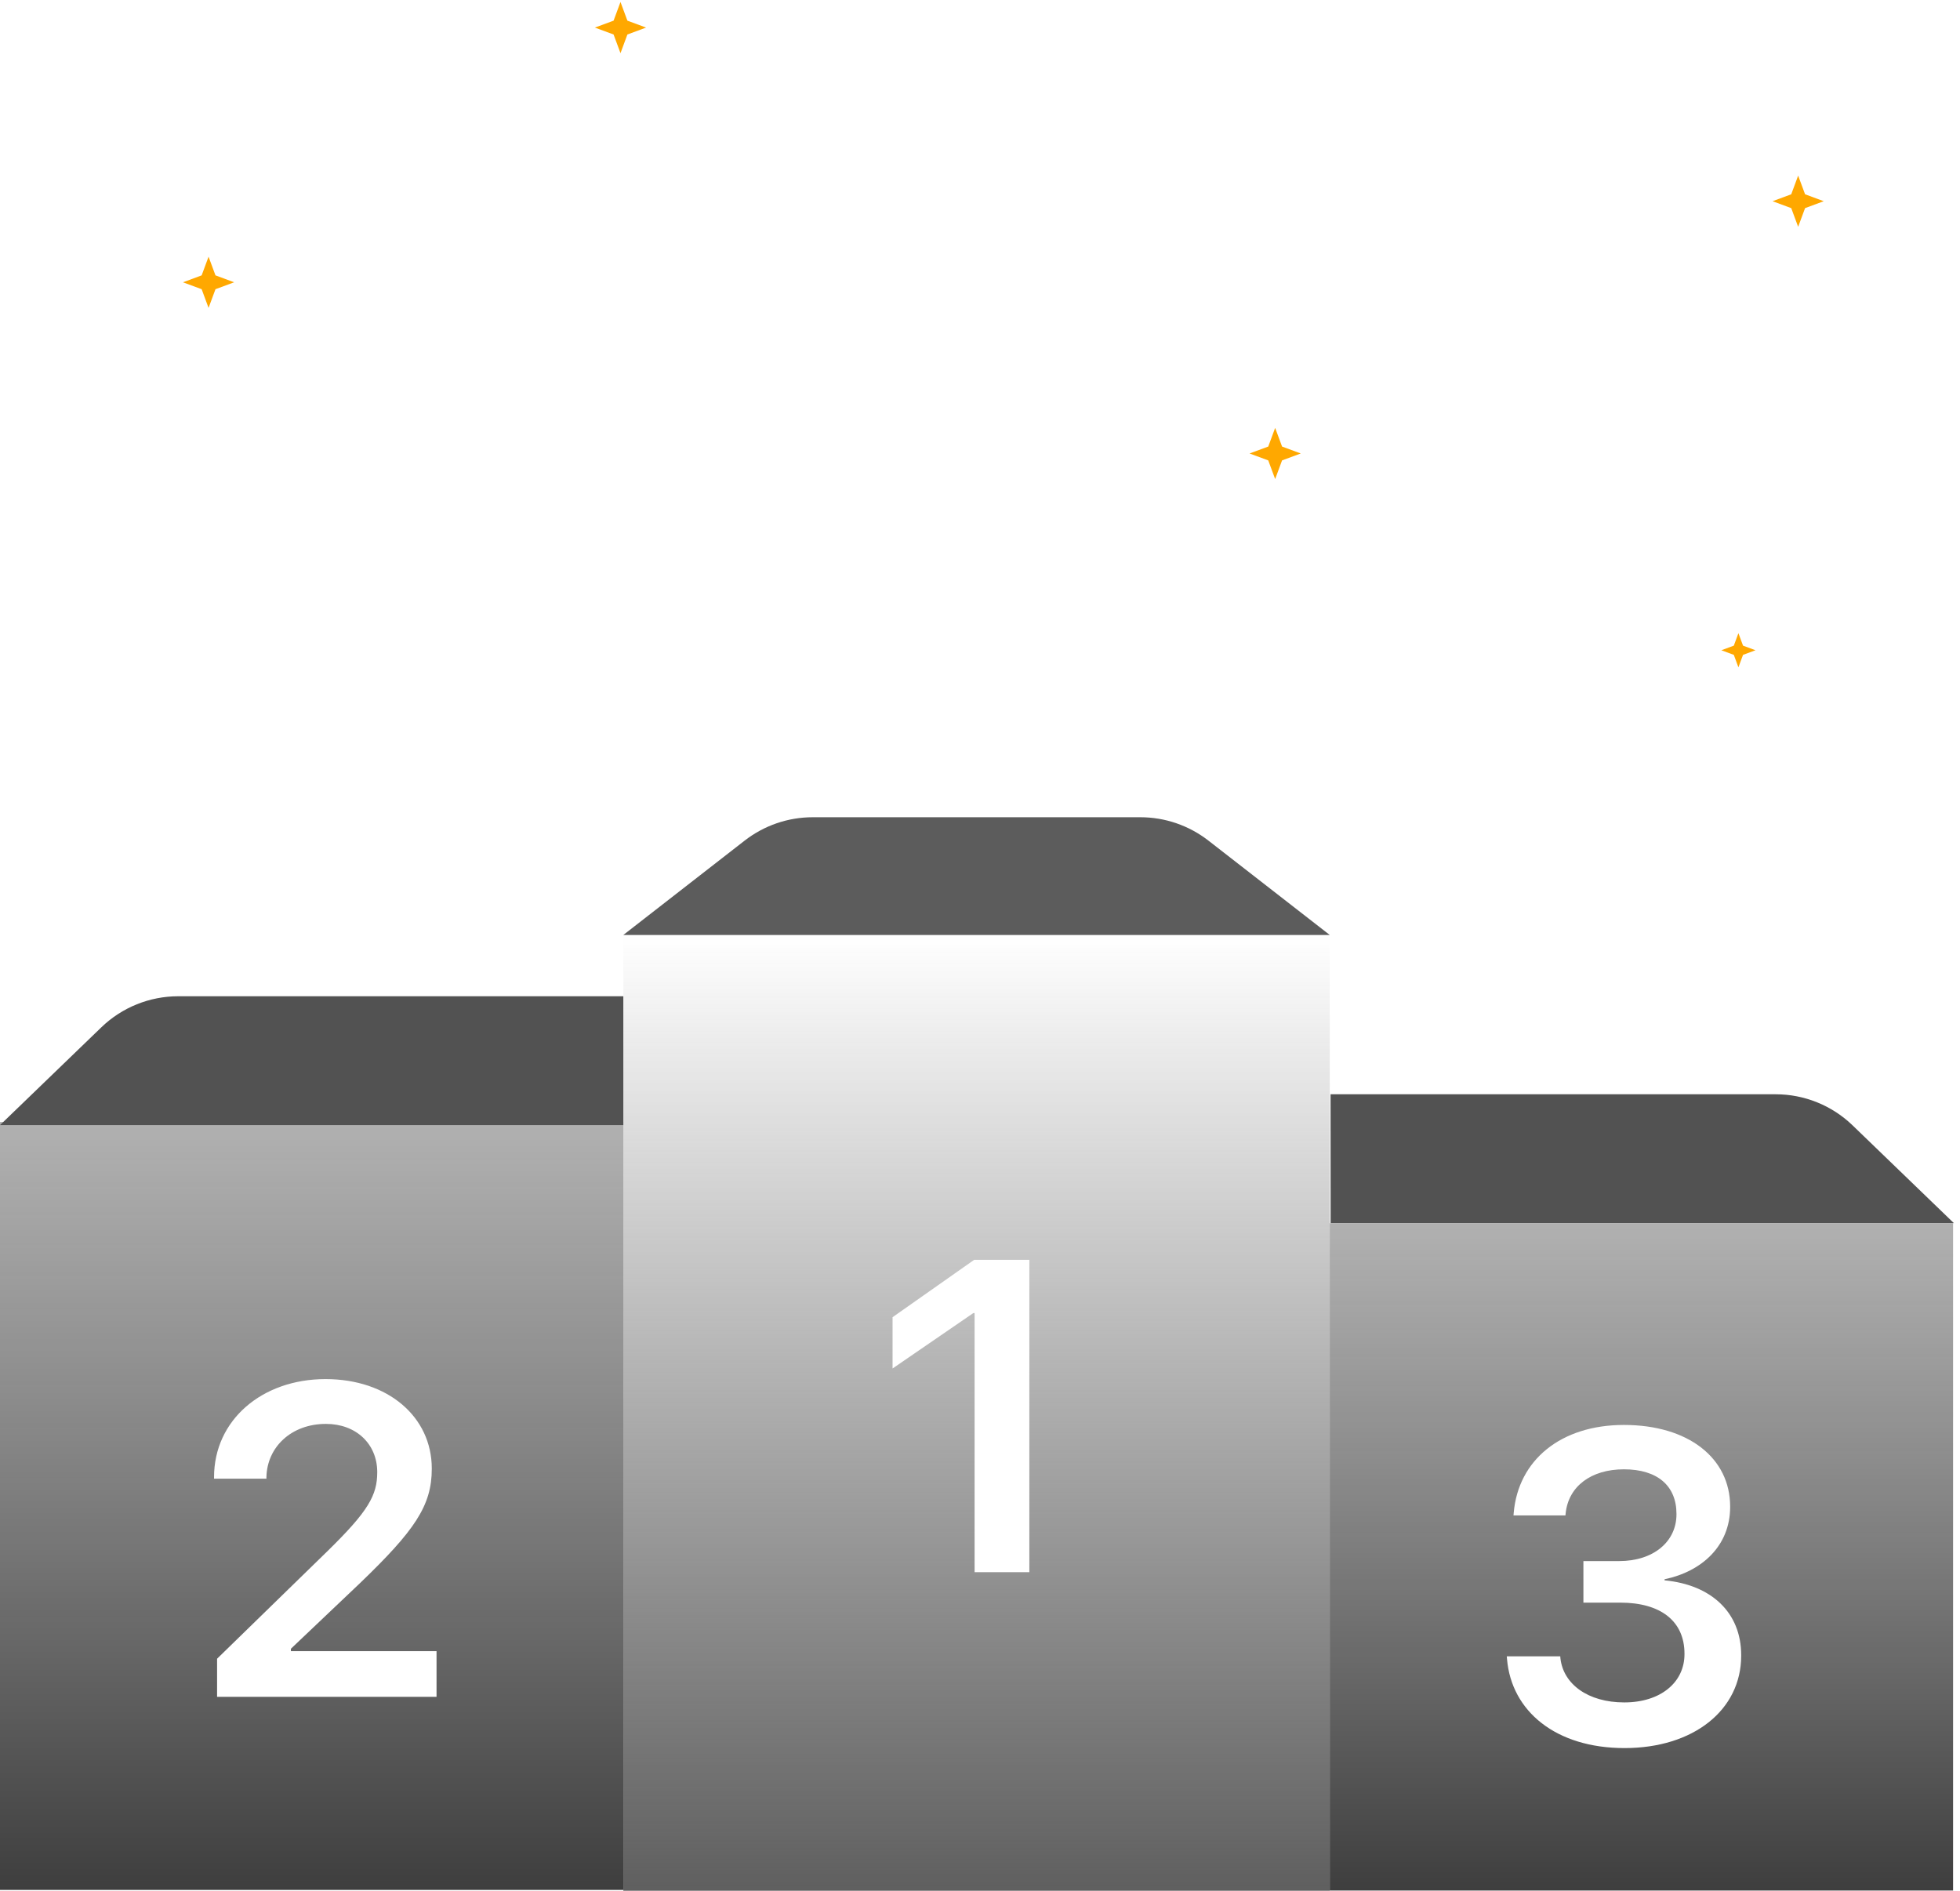 <svg width="283" height="273" viewBox="0 0 283 273" fill="none" xmlns="http://www.w3.org/2000/svg">
<rect x="90" y="135" width="102" height="138" fill="url(#paint0_linear_640_52)"/>
<g filter="url(#filter0_dd_640_52)">
<path d="M140.719 223V185.594H140.531L128.875 193.594V186.188L140.656 177.906H148.625V223H140.719Z" fill="white"/>
</g>
<path d="M107.523 121.37C110.332 119.186 113.789 118 117.347 118H164.653C168.211 118 171.667 119.186 174.476 121.37L192 135H90L107.523 121.37Z" fill="#5C5C5C"/>
<path d="M0 162H90V272.882H0V162Z" fill="url(#paint1_linear_640_52)"/>
<path d="M14.632 148.333C17.614 145.455 21.597 143.847 25.742 143.847H90V162.453H0L14.632 148.333Z" fill="#525252"/>
<g filter="url(#filter1_dd_640_52)">
<path d="M31.344 241V235.5L47.281 219.969C53.188 214.188 54.469 211.906 54.469 208.562V208.5C54.438 204.469 51.406 201.594 47.062 201.594C42.062 201.594 38.562 204.938 38.469 209.281V209.5H30.906V209.281C30.906 201.031 37.844 195.125 47 195.125C56.031 195.125 62.344 200.594 62.344 208.031V208.094C62.344 213.406 59.875 217 51.938 224.625L42 234.062V234.406H63.031V241H31.344Z" fill="white"/>
</g>
<path d="M192 176.621H282V272.971H192V176.621Z" fill="url(#paint2_linear_640_52)"/>
<path d="M192.117 158H256.377C260.522 158 264.505 159.609 267.488 162.487L282.117 176.606H192.125L192.117 158Z" fill="#525252"/>
<g filter="url(#filter2_dd_640_52)">
<path d="M234.562 248.402C224.656 248.402 218.219 243.09 217.594 235.527L217.562 235.152H225.281L225.312 235.496C225.75 239.152 229.25 241.809 234.531 241.809C239.75 241.809 243.219 238.934 243.219 234.84V234.777C243.219 230.027 239.719 227.402 233.969 227.402H228.625V221.402H233.781C238.75 221.402 242.062 218.59 242.062 214.652V214.59C242.062 210.527 239.312 208.152 234.469 208.152C229.719 208.152 226.469 210.621 226.062 214.496L226.031 214.809H218.531L218.562 214.434C219.219 206.809 225.375 201.746 234.469 201.746C243.781 201.746 249.812 206.527 249.812 213.527V213.59C249.812 219.184 245.75 222.902 240.344 224.027V224.184C247 224.809 251.406 228.746 251.406 234.996V235.059C251.406 242.902 244.531 248.402 234.562 248.402Z" fill="white"/>
</g>
<path d="M89.591 0.286L90.589 2.984L93.287 3.982L90.589 4.98L89.591 7.678L88.593 4.98L85.895 3.982L88.593 2.984L89.591 0.286Z" fill="#FFA800"/>
<g filter="url(#filter3_f_640_52)">
<path d="M184.117 61.78L185.115 64.478L187.813 65.476L185.115 66.475L184.117 69.172L183.119 66.475L180.421 65.476L183.119 64.478L184.117 61.78Z" fill="#FFA800"/>
</g>
<path d="M30.114 37.062L31.112 39.76L33.81 40.759L31.112 41.757L30.114 44.455L29.116 41.757L26.418 40.759L29.116 39.76L30.114 37.062Z" fill="#FFA800"/>
<path d="M251.007 91.425L251.673 93.223L253.471 93.889L251.673 94.554L251.007 96.353L250.342 94.554L248.543 93.889L250.342 93.223L251.007 91.425Z" fill="#FFA800"/>
<path d="M259.632 25.355L260.63 28.053L263.328 29.052L260.63 30.05L259.632 32.748L258.633 30.05L255.936 29.052L258.633 28.053L259.632 25.355Z" fill="#FFA800"/>
<defs>
<filter id="filter0_dd_640_52" x="120.875" y="173.906" width="35.75" height="61.094" filterUnits="userSpaceOnUse" color-interpolation-filters="sRGB">
<feFlood flood-opacity="0" result="BackgroundImageFix"/>
<feColorMatrix in="SourceAlpha" type="matrix" values="0 0 0 0 0 0 0 0 0 0 0 0 0 0 0 0 0 0 127 0" result="hardAlpha"/>
<feOffset dy="4"/>
<feGaussianBlur stdDeviation="4"/>
<feColorMatrix type="matrix" values="0 0 0 0 0.376 0 0 0 0 0.38 0 0 0 0 0.439 0 0 0 0.16 0"/>
<feBlend mode="normal" in2="BackgroundImageFix" result="effect1_dropShadow_640_52"/>
<feColorMatrix in="SourceAlpha" type="matrix" values="0 0 0 0 0 0 0 0 0 0 0 0 0 0 0 0 0 0 127 0" result="hardAlpha"/>
<feOffset/>
<feGaussianBlur stdDeviation="1"/>
<feColorMatrix type="matrix" values="0 0 0 0 0.157 0 0 0 0 0.161 0 0 0 0 0.239 0 0 0 0.04 0"/>
<feBlend mode="normal" in2="effect1_dropShadow_640_52" result="effect2_dropShadow_640_52"/>
<feBlend mode="normal" in="SourceGraphic" in2="effect2_dropShadow_640_52" result="shape"/>
</filter>
<filter id="filter1_dd_640_52" x="22.906" y="191.125" width="48.125" height="61.875" filterUnits="userSpaceOnUse" color-interpolation-filters="sRGB">
<feFlood flood-opacity="0" result="BackgroundImageFix"/>
<feColorMatrix in="SourceAlpha" type="matrix" values="0 0 0 0 0 0 0 0 0 0 0 0 0 0 0 0 0 0 127 0" result="hardAlpha"/>
<feOffset dy="4"/>
<feGaussianBlur stdDeviation="4"/>
<feColorMatrix type="matrix" values="0 0 0 0 0.376 0 0 0 0 0.38 0 0 0 0 0.439 0 0 0 0.16 0"/>
<feBlend mode="normal" in2="BackgroundImageFix" result="effect1_dropShadow_640_52"/>
<feColorMatrix in="SourceAlpha" type="matrix" values="0 0 0 0 0 0 0 0 0 0 0 0 0 0 0 0 0 0 127 0" result="hardAlpha"/>
<feOffset/>
<feGaussianBlur stdDeviation="1"/>
<feColorMatrix type="matrix" values="0 0 0 0 0.157 0 0 0 0 0.161 0 0 0 0 0.239 0 0 0 0.04 0"/>
<feBlend mode="normal" in2="effect1_dropShadow_640_52" result="effect2_dropShadow_640_52"/>
<feBlend mode="normal" in="SourceGraphic" in2="effect2_dropShadow_640_52" result="shape"/>
</filter>
<filter id="filter2_dd_640_52" x="209.562" y="197.746" width="49.844" height="62.656" filterUnits="userSpaceOnUse" color-interpolation-filters="sRGB">
<feFlood flood-opacity="0" result="BackgroundImageFix"/>
<feColorMatrix in="SourceAlpha" type="matrix" values="0 0 0 0 0 0 0 0 0 0 0 0 0 0 0 0 0 0 127 0" result="hardAlpha"/>
<feOffset dy="4"/>
<feGaussianBlur stdDeviation="4"/>
<feColorMatrix type="matrix" values="0 0 0 0 0.376 0 0 0 0 0.38 0 0 0 0 0.439 0 0 0 0.16 0"/>
<feBlend mode="normal" in2="BackgroundImageFix" result="effect1_dropShadow_640_52"/>
<feColorMatrix in="SourceAlpha" type="matrix" values="0 0 0 0 0 0 0 0 0 0 0 0 0 0 0 0 0 0 127 0" result="hardAlpha"/>
<feOffset/>
<feGaussianBlur stdDeviation="1"/>
<feColorMatrix type="matrix" values="0 0 0 0 0.157 0 0 0 0 0.161 0 0 0 0 0.239 0 0 0 0.04 0"/>
<feBlend mode="normal" in2="effect1_dropShadow_640_52" result="effect2_dropShadow_640_52"/>
<feBlend mode="normal" in="SourceGraphic" in2="effect2_dropShadow_640_52" result="shape"/>
</filter>
<filter id="filter3_f_640_52" x="179.421" y="60.78" width="9.392" height="9.392" filterUnits="userSpaceOnUse" color-interpolation-filters="sRGB">
<feFlood flood-opacity="0" result="BackgroundImageFix"/>
<feBlend mode="normal" in="SourceGraphic" in2="BackgroundImageFix" result="shape"/>
<feGaussianBlur stdDeviation="0.5" result="effect1_foregroundBlur_640_52"/>
</filter>
<linearGradient id="paint0_linear_640_52" x1="141" y1="135" x2="141" y2="273" gradientUnits="userSpaceOnUse">
<stop stop-color="#535353" stop-opacity="0"/>
<stop offset="1" stop-color="#5F5F5F"/>
</linearGradient>
<linearGradient id="paint1_linear_640_52" x1="45" y1="162" x2="45" y2="272.882" gradientUnits="userSpaceOnUse">
<stop stop-color="#626262" stop-opacity="0.5"/>
<stop offset="1" stop-color="#3E3E3E"/>
</linearGradient>
<linearGradient id="paint2_linear_640_52" x1="237" y1="176.621" x2="237" y2="272.971" gradientUnits="userSpaceOnUse">
<stop stop-color="#626262" stop-opacity="0.5"/>
<stop offset="1" stop-color="#3E3E3E"/>
</linearGradient>
</defs>
</svg>

